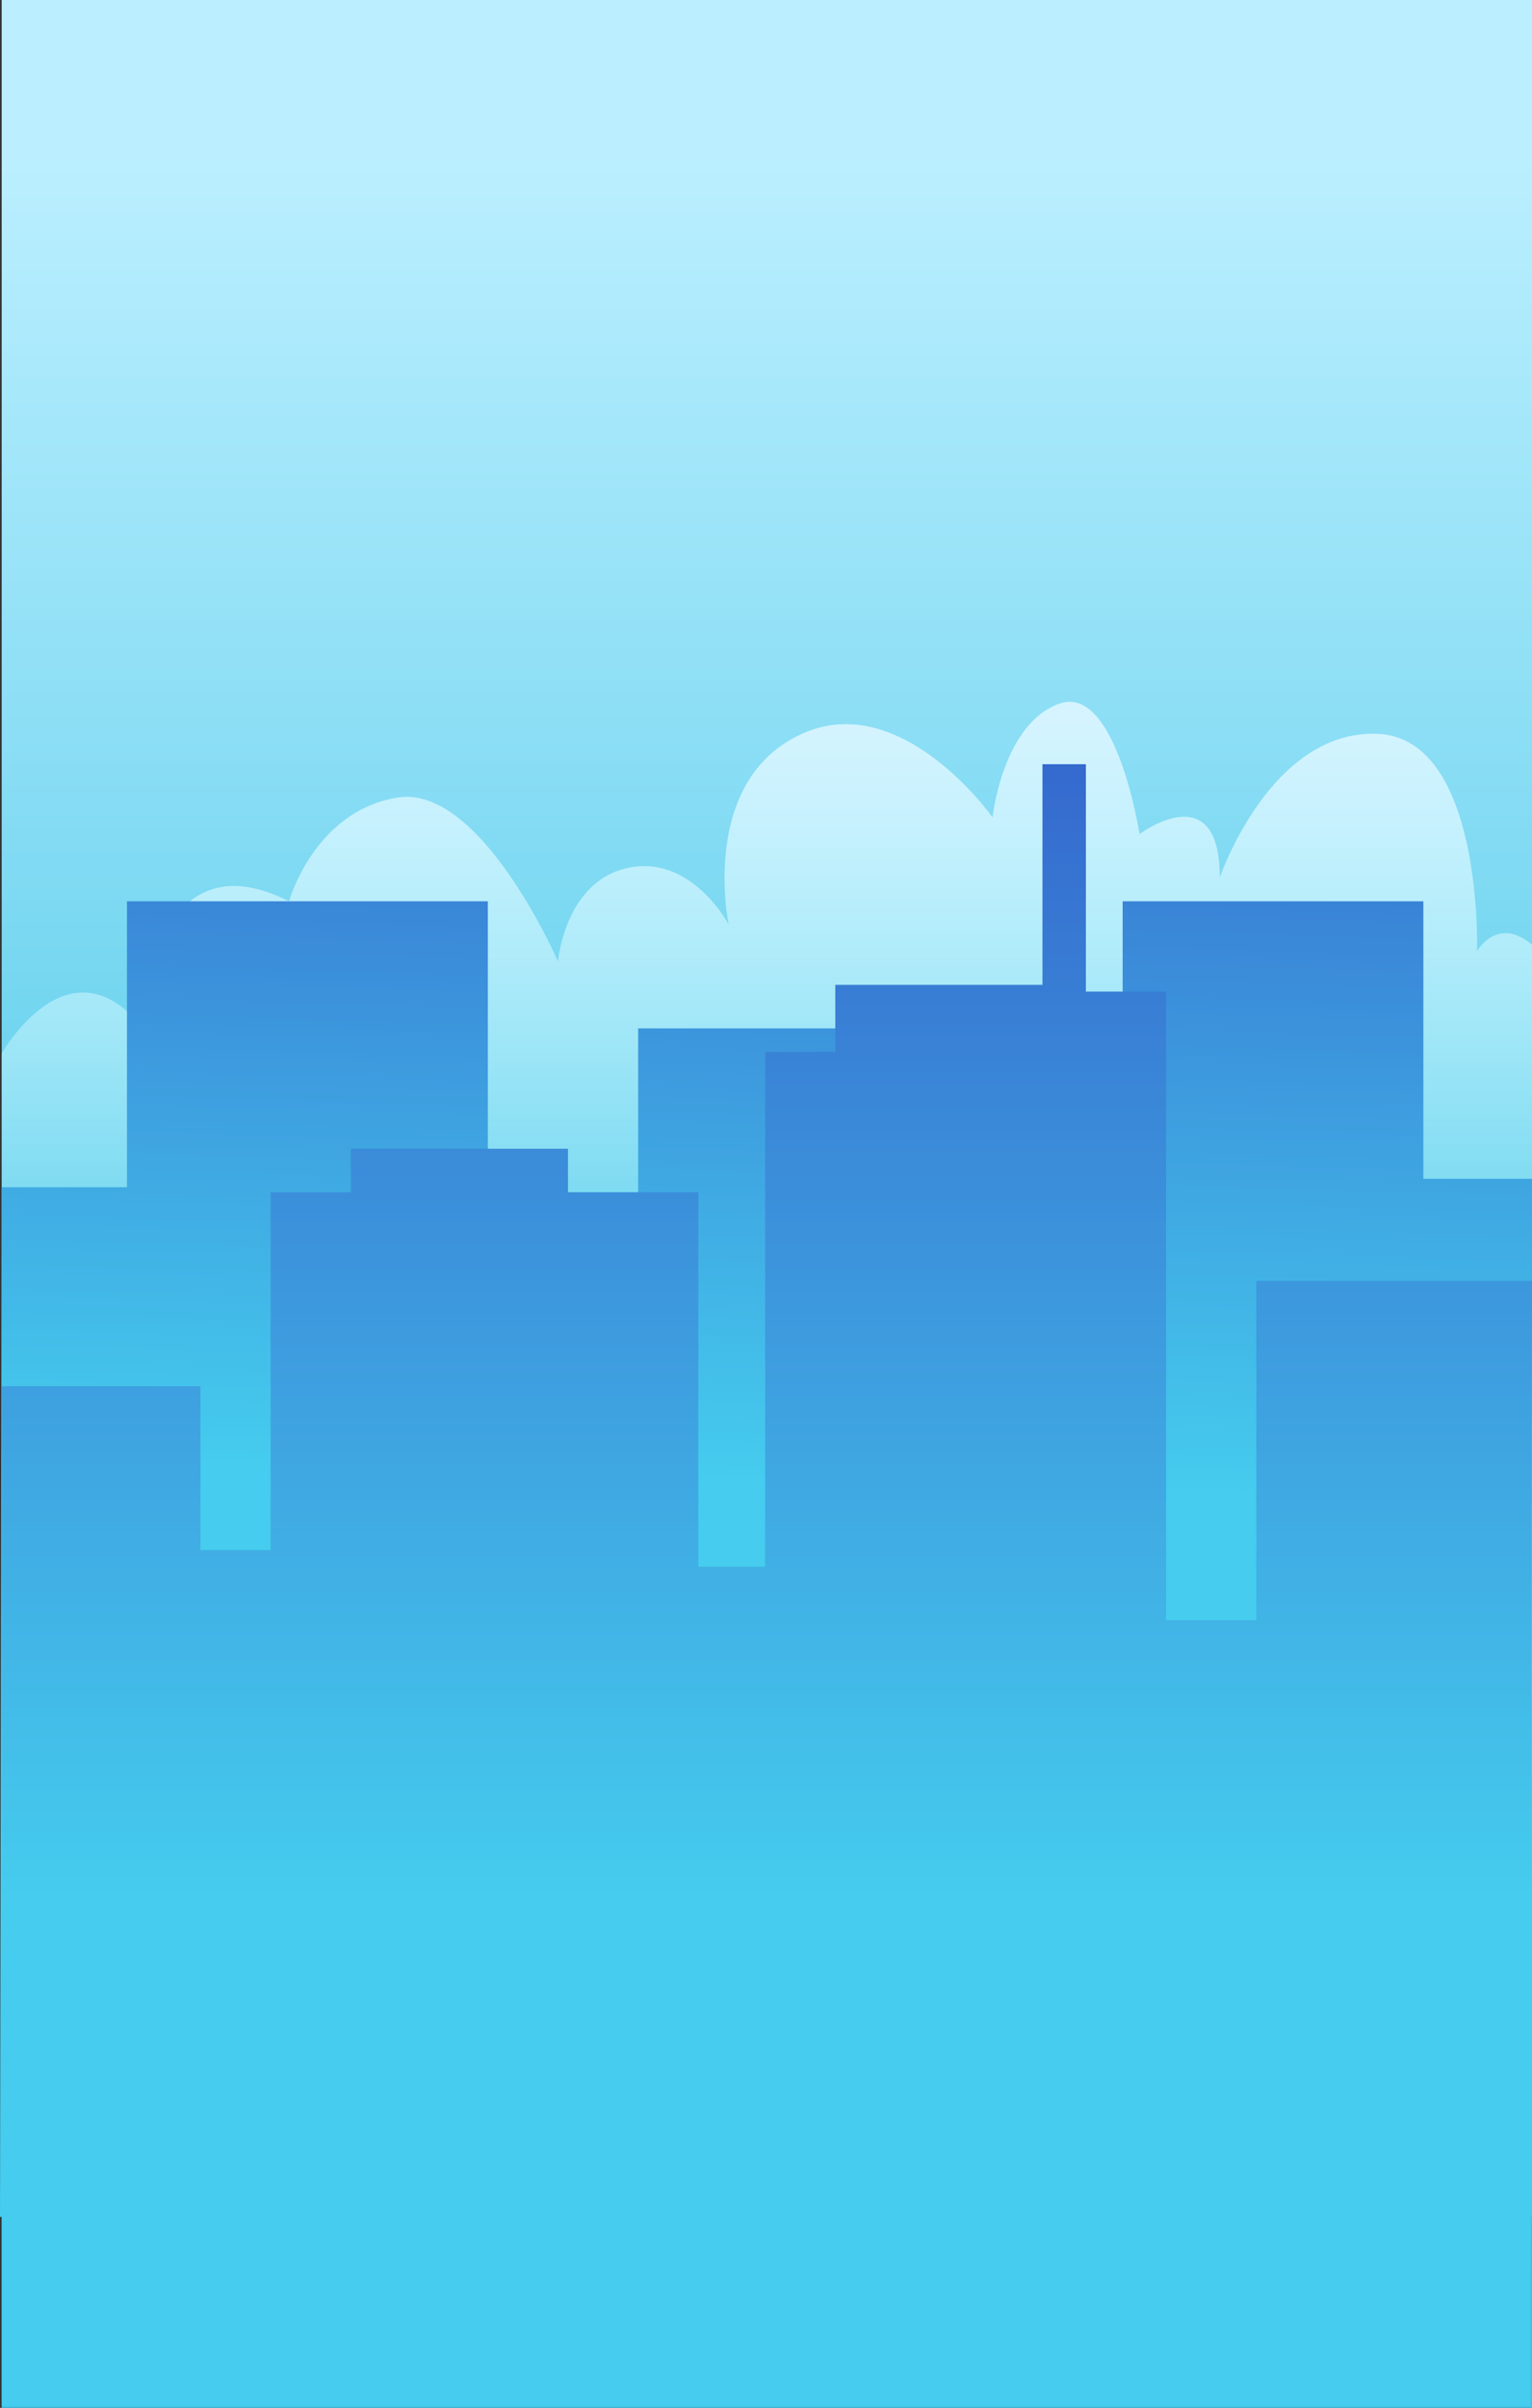 <svg xmlns="http://www.w3.org/2000/svg" xmlns:xlink="http://www.w3.org/1999/xlink" viewBox="0 0 244.1 383.31"><rect x="0" y="0" width="244.1" height="383.31" fill="#333333" stroke="none"/><defs><style>.cls-1{fill:url(#linear-gradient);}.cls-2{fill:url(#linear-gradient-2);}.cls-3{fill:url(#linear-gradient-3);}.cls-4{fill:url(#linear-gradient-4);}</style><linearGradient id="linear-gradient" x1="122.18" y1="263.46" x2="122.18" y2="24.69" gradientUnits="userSpaceOnUse"><stop offset="0" stop-color="#3fc3e5"/><stop offset="1" stop-color="#bbefff"/></linearGradient><linearGradient id="linear-gradient-2" x1="122.18" y1="113.33" x2="122.18" y2="214.9" gradientUnits="userSpaceOnUse"><stop offset="0" stop-color="#d6f4ff"/><stop offset="1" stop-color="#c7fcff" stop-opacity="0"/></linearGradient><linearGradient id="linear-gradient-3" x1="127.44" y1="99" x2="123.26" y2="235.49" gradientUnits="userSpaceOnUse"><stop offset="0" stop-color="#3463cc"/><stop offset="1" stop-color="#45ccee"/></linearGradient><linearGradient id="linear-gradient-4" x1="122.18" y1="109.34" x2="122.18" y2="301.85" xlink:href="#linear-gradient-3"/></defs><title>Asset 3</title><g id="Layer_2" data-name="Layer 2"><g id="OBJECTS"><rect class="cls-1" x="0.27" width="243.83" height="383.31"/><path class="cls-2" d="M.27,167.7s10.38-18.37,22.09-4.53c0,0,1.6-30.87,23.69-19.69,0,0,4-14.38,17.3-16.51s25.56,26.09,25.56,26.09,1.06-12.78,11.18-14.91,16,9,16,9-4.79-22.89,11.71-30.34c15.89-7.18,30.35,13.31,30.35,13.31s1.59-14.91,10.64-18.1,12.78,20.76,12.78,20.76,12.78-9.58,12.78,6.92c0,0,8-23.43,25-22.89s16,34.6,16,34.6,3.2-5.68,8.79-1v67.79H.27Z"/><polygon class="cls-3" points="0.27 188.99 20.23 188.99 20.23 143.48 77.73 143.48 77.73 199.91 101.68 199.91 101.68 163.71 145.34 163.71 145.34 206.3 178.88 206.3 178.88 143.48 226.79 143.48 226.79 187.66 244.1 187.66 244.1 352.92 0 352.92 0.27 188.99"/><polygon class="cls-4" points="244.1 203.9 200.17 203.9 200.17 257.94 185.8 257.94 185.8 157.85 173.02 157.85 173.02 121.65 166.1 121.65 166.1 156.78 133.09 156.78 133.09 167.43 121.92 167.43 121.92 249.42 111.27 249.42 111.27 189.79 90.5 189.79 90.5 182.87 55.9 182.87 55.9 189.79 43.12 189.79 43.12 246.76 31.94 246.76 31.94 220.67 0.27 220.67 0.27 383.05 243.83 383.05 244.1 203.9"/></g></g></svg>